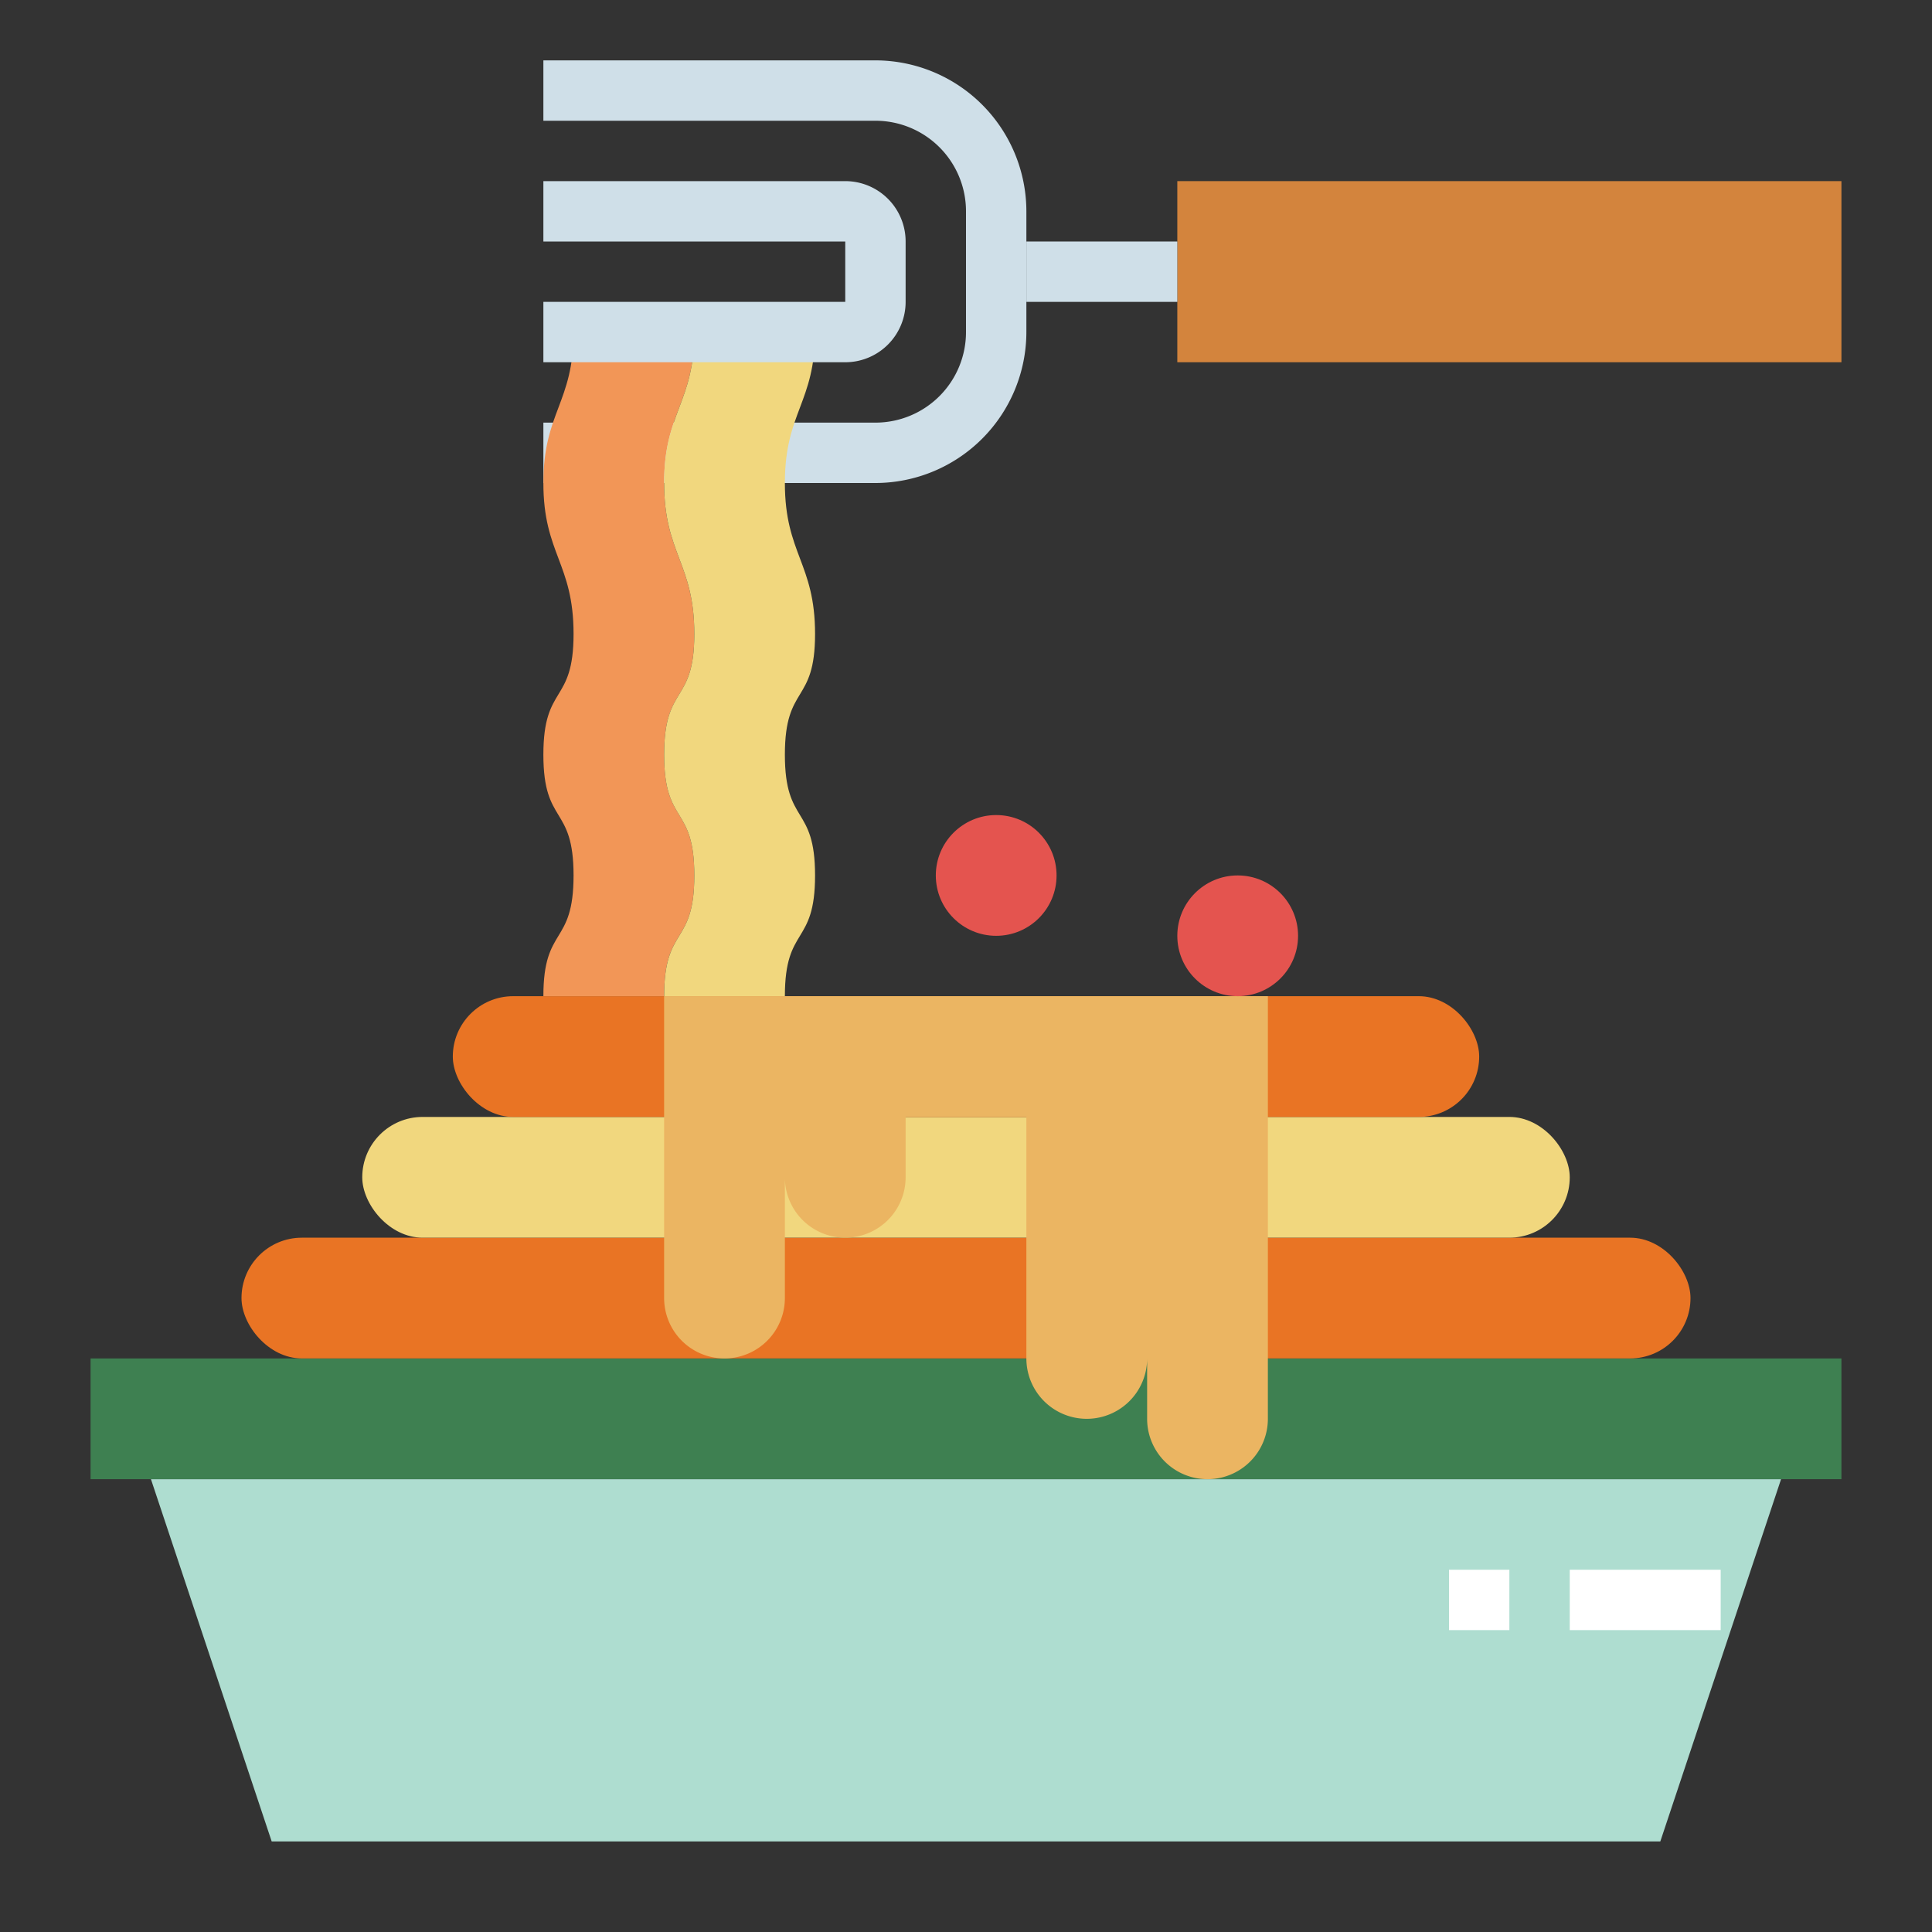 <?xml version="1.0"?>
<svg xmlns="http://www.w3.org/2000/svg" viewBox="0 0 64 64" width="512" height="512"><rect x="0" y="0" width="64" height="64" fill="#333333" stroke="none"/><g id="flat"><polygon points="55 61 9 61 5 49 59 49 55 61" style="fill:#aeddd0"/><rect x="3" y="45" width="58" height="4" style="fill:#3e8051"/><rect x="8" y="41" width="48" height="4" rx="2" ry="2" style="fill:#e97424"/><rect x="12" y="37" width="40" height="4" rx="2" ry="2" style="fill:#f1d77e"/><rect x="15" y="33" width="34" height="4" rx="2" ry="2" style="fill:#e97424"/><path d="M30,33H22V43a2,2,0,0,0,4,0V39a2,2,0,0,0,4,0V37h4v8a2,2,0,0,0,4,0v2a2,2,0,0,0,4,0V33Z" style="fill:#ebb562"/><circle cx="41" cy="31" r="2" style="fill:#e4544f"/><circle cx="33" cy="29" r="2" style="fill:#e4544f"/><rect x="52" y="52" width="5" height="2" style="fill:#fff"/><rect x="48" y="52" width="2" height="2" style="fill:#fff"/><rect x="47" y="-2" width="6" height="22" transform="translate(41 59) rotate(-90)" style="fill:#d3843d"/><rect x="34" y="8" width="5" height="2" style="fill:#cfdfe8"/><path d="M29,16H18V14H29a3,3,0,0,0,3-3V7a3,3,0,0,0-3-3H18V2H29a5.006,5.006,0,0,1,5,5v4A5.006,5.006,0,0,1,29,16Z" style="fill:#cfdfe8"/><path d="M18,33c0-2.349,1-1.651,1-4s-1-1.651-1-4,1-1.655,1-4-1-2.655-1-5,1-2.655,1-5h4c0,2.345-1,2.655-1,5s1,2.655,1,5-1,1.655-1,4,1,1.651,1,4-1,1.651-1,4Z" style="fill:#f29657"/><path d="M22,33c0-2.349,1-1.651,1-4s-1-1.651-1-4,1-1.655,1-4-1-2.655-1-5,1-2.655,1-5h4c0,2.345-1,2.655-1,5s1,2.655,1,5-1,1.655-1,4,1,1.651,1,4-1,1.651-1,4Z" style="fill:#f1d77e"/><path d="M28,12H18V10H28V8H18V6H28a2,2,0,0,1,2,2v2A2,2,0,0,1,28,12Z" style="fill:#cfdfe8"/></g></svg>
